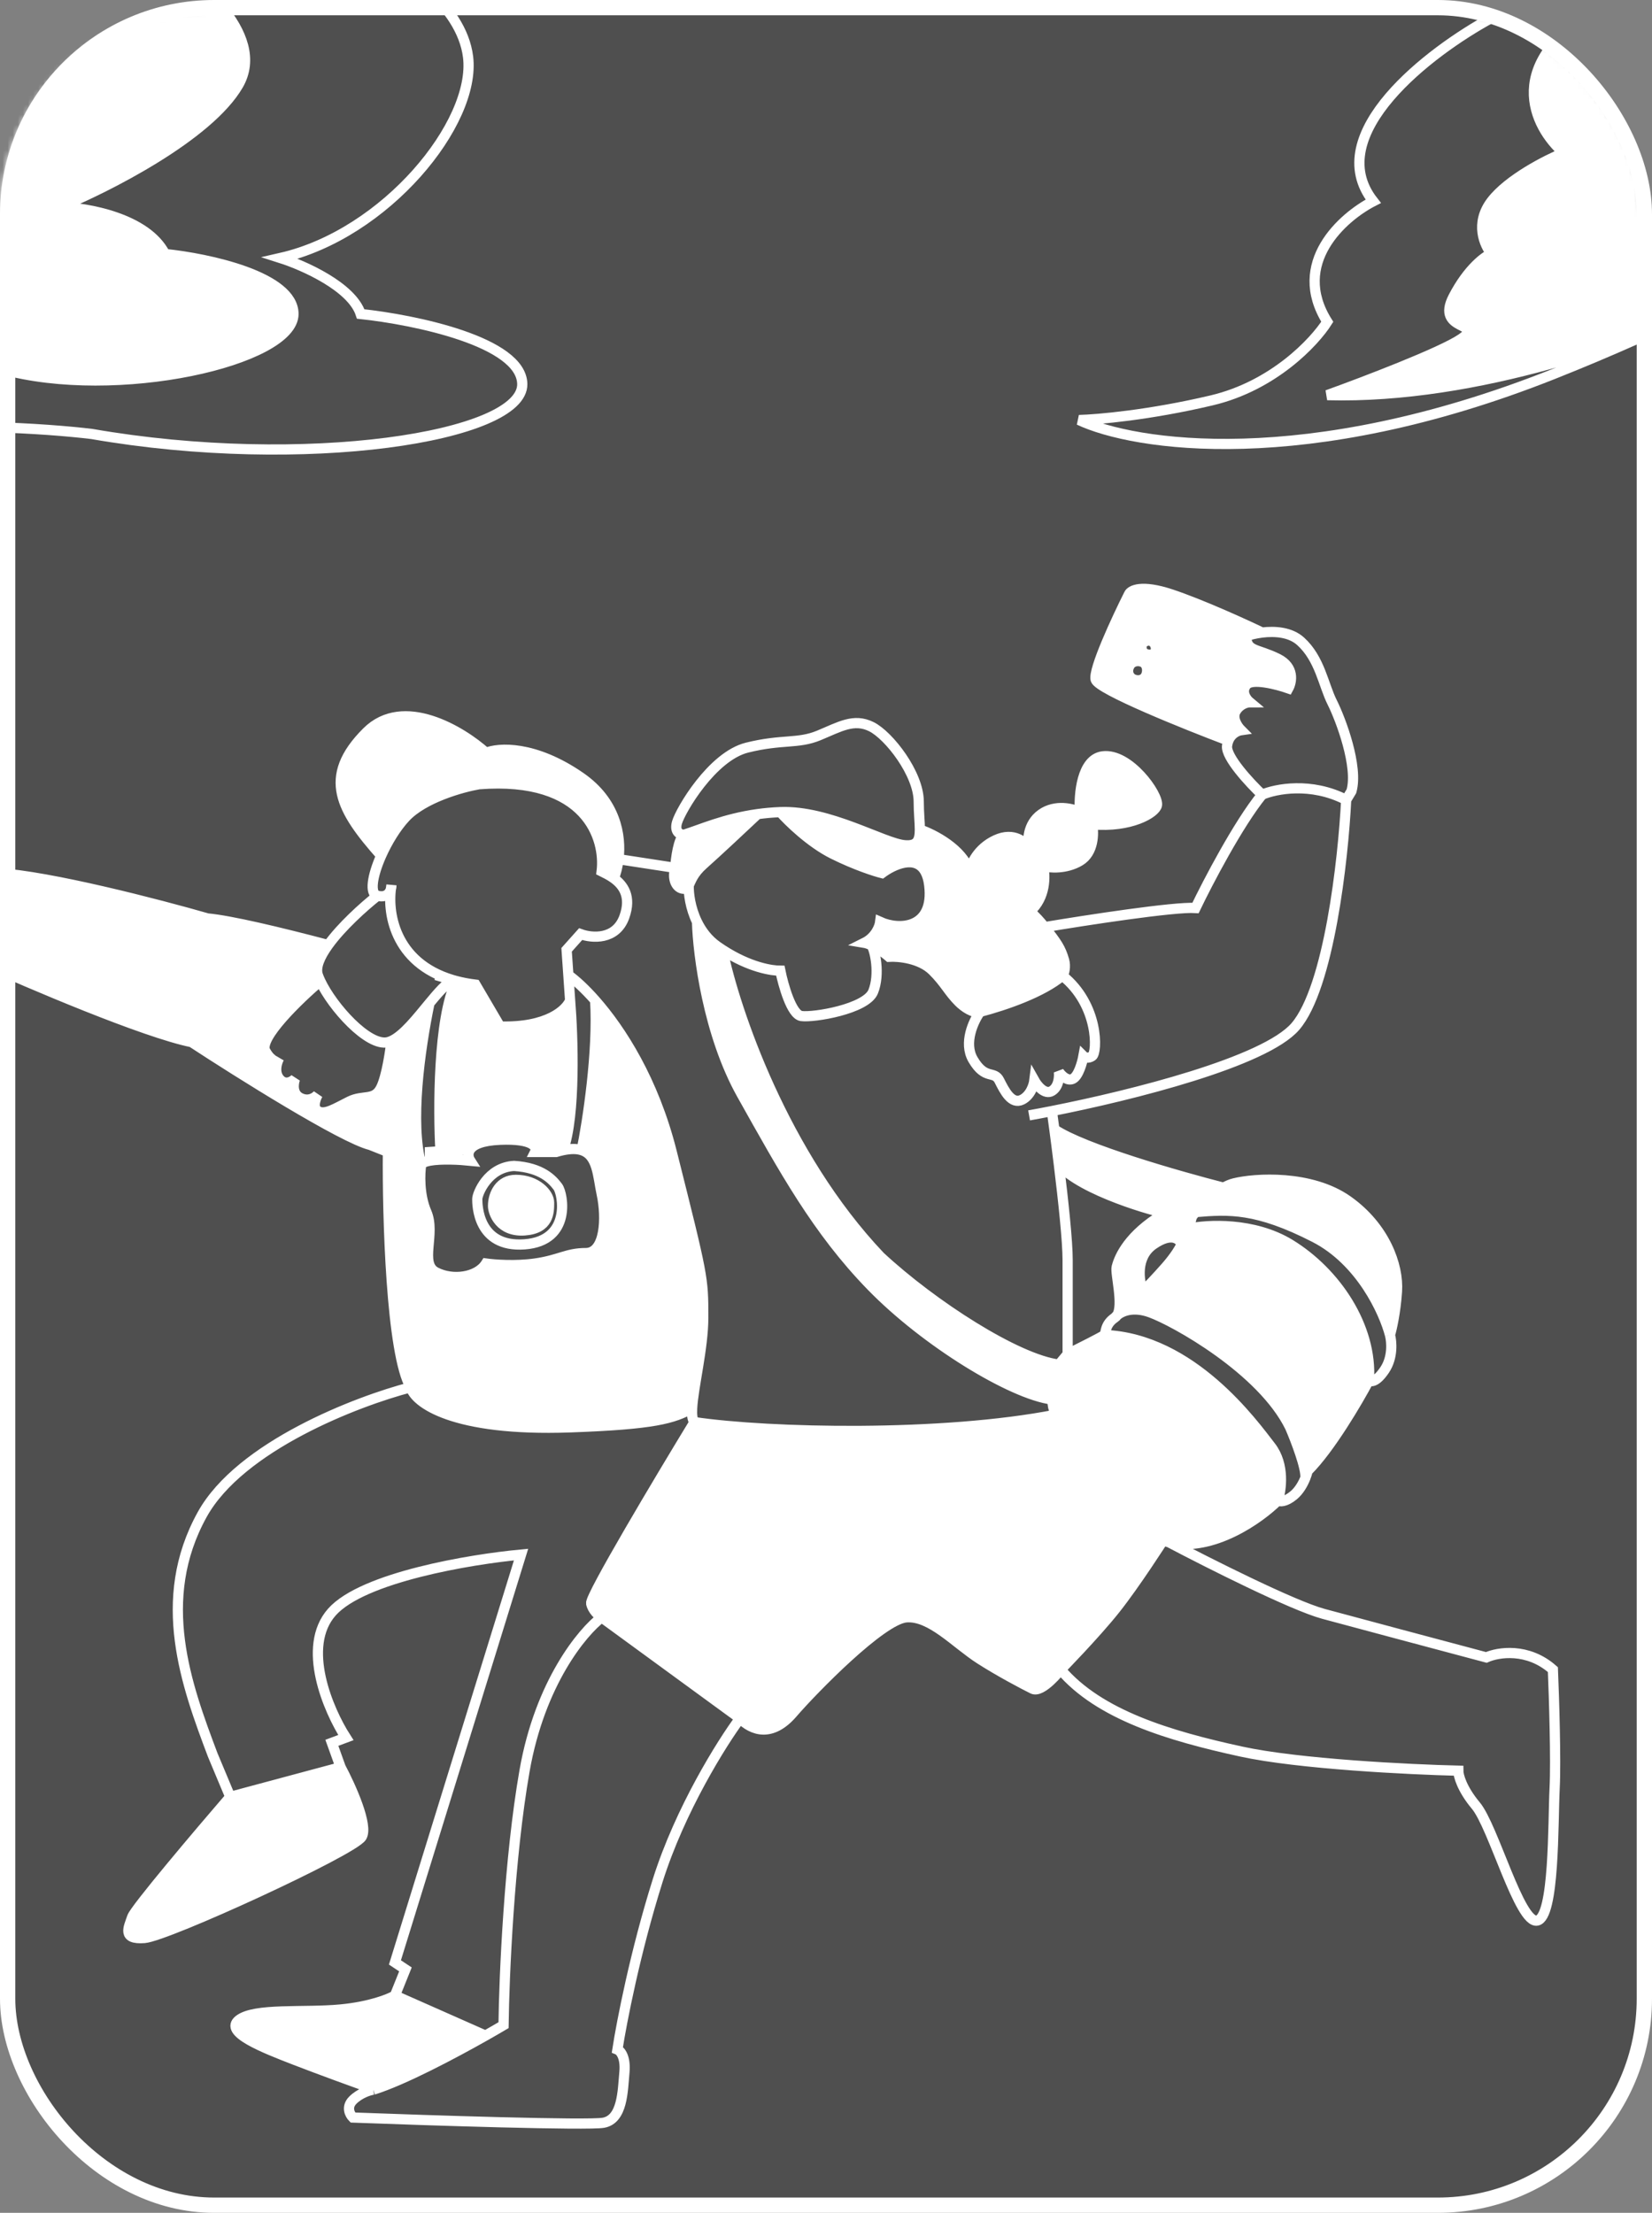 <svg width="324" height="434" viewBox="0 0 324 434" fill="none" xmlns="http://www.w3.org/2000/svg">
<rect x="0" y="0" width="324" height="434" fill="#808080" stroke="none"/>
<g clip-path="url(#clip0_34_3837)">
<rect x="1.5" y="1.5" width="321" height="431" rx="40.5" fill="black" fill-opacity="0.38" stroke="white" stroke-width="3"/>
<path d="M177.437 165.773C173.314 165.431 162.656 158.91 153.043 159.278C154.647 161.101 158.953 165.294 163.351 167.482C167.748 169.67 171.597 170.9 172.971 171.242C175.252 169.54 179.568 167.602 181.442 170.9C184.072 171.242 190.493 172.609 198.396 176.369C199.711 176.995 200.91 177.819 201.993 178.762C205.146 176.028 205.032 171.698 204.58 169.875C205.84 170.217 209.047 170.49 211.795 168.849C214.544 167.208 214.544 163.38 214.2 161.671C221.759 162.354 226.66 159.419 226.913 157.911C227.256 155.86 221.416 147.656 216.262 148.339C212.139 148.886 211.566 155.86 211.795 159.278C210.421 158.594 206.985 157.716 204.237 159.672C201.488 161.628 201.488 165.01 201.832 166.456C201.144 165.203 198.877 163.106 195.304 164.747C191.73 166.388 190.379 169.533 190.15 170.9C188.776 166.525 183.081 163.608 180.406 162.696C180.406 164.829 179.911 165.978 177.437 165.773Z" fill="white"/>
<path d="M79.517 160.303C83.091 156.475 90.626 154.378 93.948 153.809C115.112 152.168 118.8 164.519 117.998 170.9C118.65 171.224 119.543 171.651 120.393 172.267C120.783 171.3 121.134 170.004 121.312 168.507C121.869 163.837 120.744 157.204 113.875 152.441C104.805 146.152 97.727 146.63 95.322 147.656C90.512 143.326 79.105 136.444 71.958 143.554C63.025 152.441 66.903 158.936 74.756 167.824C75.954 165.116 77.678 162.275 79.517 160.303Z" fill="white"/>
<path d="M40.692 180.13C31.186 177.395 9.633 171.789 -0.537 171.242C-9.814 165.773 -28.848 155.108 -30.772 156.201C-33.177 157.569 -33.177 160.987 -20.121 169.875C-21.954 171.926 -25.687 176.438 -25.962 178.079C-26.237 179.719 -25.389 180.813 -24.931 181.155C-25.618 180.927 -26.993 180.882 -26.993 182.522C-26.993 184.163 -24.702 185.941 -23.557 186.624C-24.244 186.966 -25.481 187.923 -24.931 189.017C-24.244 190.384 -22.183 190.726 -15.655 189.017C-10.432 187.65 -5.92 187.992 -4.316 188.333C5.762 192.891 28.255 202.485 37.6 204.399C46.992 210.552 67.148 223.2 72.645 224.567L76.081 225.935C75.967 238.582 76.7 265.519 80.548 272.082C81.35 275.044 88.725 280.764 111.814 279.944C128.305 279.358 132.085 278.235 135.747 276.184C135.966 272.037 137.926 264.346 137.926 258.409C137.926 250.547 137.926 250.547 131.741 225.935C128.218 211.913 121.814 201.972 116.723 196.196C117.352 206.22 115.225 219.964 114.082 225.582C117.226 226.582 117.247 230.653 117.998 234.139C119.029 238.924 118.685 245.761 114.906 245.761C111.126 245.761 109.752 247.128 104.942 247.812C101.094 248.359 96.925 248.04 95.322 247.812C93.604 250.547 88.793 251.23 85.494 249.521C82.195 247.812 85.494 242.001 83.64 237.726C82.157 234.307 82.335 230.087 82.609 228.404C80.367 220.201 82.301 206.107 84.233 196.741C81.791 199.694 79.141 203.098 76.768 204.159C76.539 206.29 75.816 211.099 74.756 213.287C73.43 216.022 71.271 214.654 68.523 216.022C65.774 217.389 63.712 218.756 62.338 217.913C61.239 217.239 61.88 215.46 62.338 214.654C61.88 215.224 60.551 216.158 58.902 215.338C57.253 214.518 57.528 212.49 57.872 211.578C57.299 212.148 55.879 212.945 54.779 211.578C53.68 210.211 54.321 208.274 54.779 207.476C54.436 208.046 53.405 208.57 52.031 206.109C50.656 203.647 58.649 195.947 62.818 192.405C62.627 191.997 62.465 191.606 62.338 191.239C61.81 189.716 62.752 187.591 64.365 185.349C54.638 182.784 45.24 180.554 40.692 180.13Z" fill="white"/>
<path d="M216.605 261.827C216.331 262.1 211.681 264.448 209.39 265.587L207.672 267.638C207.051 268.664 205.907 271.467 206.298 274.475C206.661 276.011 206.274 275.404 207.068 277.459C210.164 285.462 217.584 298.62 228.101 302.136C228.501 302.269 228.907 302.392 229.318 302.505C237.839 304.419 247.07 297.833 250.62 294.301C251.307 292.25 251.994 287.259 249.246 283.704C245.81 279.26 233.784 262.511 216.605 261.827Z" fill="white"/>
<path d="M141.686 186.283C141.352 186.066 141.015 185.838 140.674 185.599C138.836 184.308 137.565 182.586 136.705 180.813C136.883 187.194 138.888 202.895 145.484 214.654C153.73 229.353 160.258 241.317 170.909 252.256C181.56 263.194 198.396 273.449 206.298 274.475C205.907 271.467 207.051 268.664 207.672 267.638C199.426 266.613 182.935 256.016 172.627 246.445C153.662 226.482 144.097 198.019 141.686 186.283Z" fill="white"/>
<path d="M233.784 238.583C233.974 238.331 234.205 238.041 234.472 237.726C235.738 236.228 237.803 234.159 239.969 232.942C231.247 230.72 212.4 225.32 206.787 221.491C207.064 223.569 207.37 225.942 207.672 228.404C212.139 233.609 226.913 237.726 228.631 237.91C232.264 236.061 233.584 237.487 233.784 238.583Z" fill="white"/>
<path fill-rule="evenodd" clip-rule="evenodd" d="M219.011 248.496C218.695 249.752 220.411 255.919 219.089 257.97C220.092 257.115 222.27 256.222 225.539 257.383C230.349 259.092 247.528 268.664 253.025 279.944C254.107 282.451 256.222 287.943 256.023 289.857C256.241 289.31 256.386 288.826 256.461 288.49C260.859 284.114 266.31 274.817 268.486 270.715C269.173 260.118 261.958 249.521 253.025 244.052C245.878 239.676 236.762 240.178 233.097 240.975L233.784 238.583C233.584 237.487 232.264 236.061 228.631 237.91C228.107 238.177 227.536 238.511 226.913 238.924C220.728 243.026 219.354 247.128 219.011 248.496ZM226.226 244.052C222.652 246.513 223.363 251.23 224.164 253.281C224.851 252.598 226.707 250.683 228.631 248.496C230.555 246.308 231.494 244.622 231.723 244.052C231.379 243.026 229.799 241.591 226.226 244.052Z" fill="white"/>
<path d="M264.363 235.506C257.148 230.379 246.153 231.062 242.03 232.088C241.348 232.258 240.653 232.557 239.969 232.942C237.803 234.159 235.738 236.228 234.472 237.726C241 237.169 246.497 236.873 257.835 242.684C266.906 247.333 271.464 257.383 272.609 261.827C272.953 260.688 273.708 257.383 273.983 253.281C274.327 248.154 271.578 240.634 264.363 235.506Z" fill="white"/>
<path fill-rule="evenodd" clip-rule="evenodd" d="M243.405 143.212C242.718 142.528 241.549 140.819 242.374 139.452C243.199 138.084 244.55 137.743 245.123 137.743C244.435 137.173 243.336 135.692 244.435 134.324C245.535 132.957 250.391 134.21 252.681 135.008C253.369 133.755 253.918 130.838 250.62 129.197C246.497 127.146 244.435 127.83 244.435 124.753C245.196 124.488 246.292 124.211 247.528 124.059C243.977 122.353 235.434 118.463 229.661 116.549C223.889 114.635 221.759 115.752 221.416 116.549C219.011 121.335 214.338 131.385 214.888 133.299C215.437 135.213 232.47 142.072 240.918 145.263C241.491 143.849 242.744 143.306 243.405 143.212ZM222.446 133.299C221.416 132.957 220.728 131.59 221.759 130.222C222.446 129.539 223.477 129.539 224.164 129.881C224.851 130.222 225.195 131.248 224.851 132.273C224.508 133.299 223.477 133.641 222.446 133.299ZM224.508 128.171C223.821 127.83 223.704 126.578 224.164 126.12C224.508 125.779 225.195 125.437 225.882 125.779C226.569 126.12 226.913 127.146 226.569 127.83C226.226 128.513 225.195 128.513 224.508 128.171Z" fill="white"/>
<path d="M111.814 196.196C111.126 198.019 107.416 201.597 98.07 201.323L93.26 193.119C91.898 192.953 90.641 192.711 89.481 192.405C85.907 199.764 85.931 217.732 86.389 225.797L92.23 225.409C92.879 224.497 94.532 223.689 98.07 223.542C104.667 223.269 105.4 225.023 104.942 225.935H109.065C109.552 225.789 110.01 225.672 110.439 225.582C112.913 218.737 112.386 203.139 111.814 196.196Z" fill="white"/>
<path d="M101.163 231.404C105.286 231.404 107.691 234.139 107.691 235.848C107.691 237.757 107.691 240.975 102.881 241.317C98.07 241.659 96.696 237.899 96.696 236.532C96.696 234.139 98.07 231.404 101.163 231.404Z" fill="white"/>
<path d="M134.146 163.722C133.047 164.542 132.543 168.393 132.428 170.216C131.741 172.609 132.772 174.318 134.146 174.318C134.623 174.318 134.852 174.071 135.076 173.635C135.499 172.813 135.906 171.319 137.926 169.533C140.399 167.345 146.057 162.047 148.577 159.672C142.064 160.578 137.446 162.69 134.146 163.722Z" fill="white"/>
<path d="M182.247 173.635C183.278 182.181 176.407 182.522 172.627 180.813C172.513 181.725 171.734 183.821 169.535 184.915C169.813 184.961 170.292 185.104 170.909 185.384C171.821 185.797 173.034 186.509 174.345 187.65C176.178 187.536 180.461 187.923 182.935 190.384C185.408 192.846 186.027 194.486 188.088 196.537C189.064 197.508 190.904 198.805 192.211 198.459C197.317 197.107 204.444 194.636 208.36 191.349C208.734 191.035 209.047 189.53 208.703 188.334C208.016 185.941 207.285 184.945 204.874 181.839C204.026 180.747 203.066 179.696 201.993 178.762C200.91 177.819 199.711 176.995 198.396 176.369C190.493 172.609 184.072 171.242 181.442 170.9C181.826 171.576 182.107 172.472 182.247 173.635Z" fill="white"/>
<path d="M202.519 331.218C204.351 332.13 208.029 327.458 208.029 327.458C208.029 327.458 214.806 320.527 218.667 315.681C222.685 310.638 228.101 302.136 228.101 302.136C217.584 298.62 210.164 285.462 207.068 277.459C184.794 281.834 150.867 281.083 136.208 278.918C129.336 290.199 115.662 313.101 115.937 314.469C116.211 315.836 117.425 316.862 117.998 317.203L145.141 337.03C147.546 339.422 151.325 340.79 155.448 336.004C159.571 331.218 172.971 317.545 177.781 317.203C182.591 316.862 187.401 322.331 192.211 325.407C196.059 327.869 200.686 330.307 202.519 331.218Z" fill="white"/>
<path d="M45.159 352.412C38.975 359.59 26.468 374.357 25.919 375.998C25.232 378.049 23.857 380.442 28.324 380.1C32.79 379.758 69.21 363.009 70.928 360.274C72.302 358.086 68.752 350.247 66.805 346.601L45.159 352.412Z" fill="white"/>
<path d="M77.456 391.381C76.31 392.064 72.577 393.568 66.805 394.115C59.59 394.799 49.969 393.773 46.877 396.166C43.785 398.559 51.687 401.635 57.872 404.028C62.819 405.942 69.782 408.472 72.645 409.497C72.829 409.609 73.02 409.723 73.218 409.839C79.034 408.036 88.831 402.855 95.215 399.24L77.456 391.381Z" fill="white"/>
<path d="M74.02 175.686C76.219 176.233 76.768 174.546 76.768 173.635C75.845 178.737 77.237 188.794 88.793 192.213M74.02 175.686C72.404 175.284 73.045 171.69 74.756 167.824M74.02 175.686C71.269 177.862 66.953 181.754 64.365 185.349M88.793 192.213C87.785 191.912 86.679 191.586 85.494 191.239M88.793 192.213C89.019 192.279 89.248 192.343 89.481 192.405M88.793 192.213C87.474 192.914 85.902 194.722 84.233 196.741M80.548 272.082C76.7 265.519 75.967 238.582 76.081 225.935L72.645 224.567C67.148 223.2 46.992 210.552 37.6 204.399C28.255 202.485 5.762 192.891 -4.316 188.333C-5.92 187.992 -10.432 187.65 -15.655 189.017C-22.183 190.726 -24.244 190.384 -24.931 189.017C-25.481 187.923 -24.244 186.966 -23.557 186.624C-24.702 185.941 -26.993 184.163 -26.993 182.522C-26.993 180.882 -25.618 180.927 -24.931 181.155C-25.389 180.813 -26.237 179.719 -25.962 178.079C-25.687 176.438 -21.954 171.926 -20.121 169.875C-33.177 160.987 -33.177 157.569 -30.772 156.201C-28.848 155.108 -9.814 165.773 -0.537 171.242C9.633 171.789 31.186 177.395 40.692 180.13C45.24 180.554 54.638 182.784 64.365 185.349M80.548 272.082C70.011 274.816 47.083 283.636 39.662 297.035C30.385 313.785 36.57 330.535 41.723 344.208L45.159 352.412M80.548 272.082C81.35 275.044 88.725 280.764 111.814 279.944C128.305 279.358 132.085 278.235 135.747 276.184M45.159 352.412C38.975 359.59 26.468 374.357 25.919 375.998C25.232 378.049 23.857 380.442 28.324 380.1C32.79 379.758 69.21 363.009 70.928 360.274C72.302 358.086 68.752 350.247 66.805 346.601M45.159 352.412L66.805 346.601M66.805 346.601L65.087 341.815L67.835 340.79C64.4 335.434 59.04 323.014 65.087 316.178C71.134 309.341 92.344 305.809 102.193 304.898L77.456 384.886L79.517 386.253L77.456 391.381M77.456 391.381C76.31 392.064 72.577 393.568 66.805 394.115C59.59 394.799 49.969 393.773 46.877 396.166C43.785 398.559 51.687 401.635 57.872 404.028C62.819 405.942 69.782 408.472 72.645 409.497C72.829 409.609 73.02 409.723 73.218 409.839M77.456 391.381L95.215 399.24M111.814 196.196C111.126 198.019 107.416 201.597 98.07 201.323L93.26 193.119C91.898 192.953 90.641 192.711 89.481 192.405M111.814 196.196L111.47 191.239M111.814 196.196C112.386 203.139 112.913 218.737 110.439 225.582M120.393 172.267C122.232 173.599 123.874 175.815 122.465 179.788C120.815 184.437 116.051 184.004 113.875 183.206L111.126 186.283L111.47 191.239M120.393 172.267C119.543 171.651 118.65 171.224 117.998 170.9C118.8 164.519 115.112 152.168 93.948 153.809C90.626 154.378 83.091 156.475 79.517 160.303C77.678 162.275 75.954 165.116 74.756 167.824M120.393 172.267C120.783 171.3 121.134 170.004 121.312 168.507M74.756 167.824C66.903 158.936 63.025 152.441 71.958 143.554C79.105 136.444 90.512 143.326 95.322 147.656C97.727 146.63 104.805 146.152 113.875 152.441C120.744 157.204 121.869 163.837 121.312 168.507M121.312 168.507L132.428 170.216M132.428 170.216C132.543 168.393 133.047 164.542 134.146 163.722M132.428 170.216C131.741 172.609 132.772 174.318 134.146 174.318C134.623 174.318 134.852 174.071 135.076 173.635M134.146 163.722C133.459 163.722 132.222 163.243 132.772 161.329C133.459 158.936 139.644 148.339 146.515 146.63C153.387 144.921 156.479 145.947 160.602 144.237C164.725 142.528 167.474 140.819 170.909 142.528C174.345 144.237 180.186 151.758 180.186 157.227C180.186 159.415 180.406 161.274 180.406 162.696M134.146 163.722C137.446 162.69 142.064 160.578 148.577 159.672M153.043 159.278C162.656 158.91 173.314 165.431 177.437 165.773C179.911 165.978 180.406 164.829 180.406 162.696M153.043 159.278C151.463 159.338 149.976 159.477 148.577 159.672M153.043 159.278C154.647 161.101 158.953 165.294 163.351 167.482C167.748 169.67 171.597 170.9 172.971 171.242C175.252 169.54 179.568 167.602 181.442 170.9M148.577 159.672C146.057 162.047 140.399 167.345 137.926 169.533C135.906 171.319 135.499 172.813 135.076 173.635M181.442 170.9C181.826 171.576 182.107 172.472 182.247 173.635C183.278 182.181 176.407 182.522 172.627 180.813C172.513 181.725 171.734 183.821 169.535 184.915C169.813 184.961 170.292 185.104 170.909 185.384M181.442 170.9C184.072 171.242 190.493 172.609 198.396 176.369C199.711 176.995 200.91 177.819 201.993 178.762M135.076 173.635C135.027 175.224 135.378 178.08 136.705 180.813M170.909 185.384C171.821 185.797 173.034 186.509 174.345 187.65C176.178 187.536 180.461 187.923 182.935 190.384C185.408 192.846 186.027 194.486 188.088 196.537C189.064 197.508 190.904 198.805 192.211 198.459M170.909 185.384C171.597 186.255 172.627 191.068 171.253 194.486C169.879 197.905 159.571 199.614 157.166 199.272C155.242 198.999 153.616 193.233 153.043 190.384C151.426 190.384 147.066 189.778 141.686 186.283M204.874 181.839C207.285 184.945 208.016 185.941 208.703 188.334C209.047 189.53 208.734 191.035 208.36 191.349M204.874 181.839C213.022 180.471 230.349 177.805 234.472 178.079C236.877 173.065 242.855 161.602 247.528 155.86M204.874 181.839C204.026 180.747 203.066 179.696 201.993 178.762M247.528 155.86C245.123 153.581 240.381 148.476 240.656 146.288C240.704 145.904 240.796 145.564 240.918 145.263M247.528 155.86C250.162 154.72 257.148 153.33 264.019 156.885M264.019 156.885L265.05 155.176C266.425 150.39 262.989 141.161 261.271 137.743C259.553 134.324 258.866 129.197 255.086 125.779C253.067 123.952 250.014 123.752 247.528 124.059M264.019 156.885C263.447 168.507 260.652 193.666 254.056 201.323C248.071 208.27 222.025 214.804 206.298 217.913M201.832 218.756C203.191 218.513 204.691 218.231 206.298 217.913M240.918 145.263C241.491 143.849 242.744 143.306 243.405 143.212C242.718 142.528 241.549 140.819 242.374 139.452C243.199 138.084 244.55 137.743 245.123 137.743C244.435 137.173 243.336 135.692 244.435 134.324C245.535 132.957 250.391 134.21 252.681 135.008C253.369 133.755 253.918 130.838 250.62 129.197C246.497 127.146 244.435 127.83 244.435 124.753C245.196 124.488 246.292 124.211 247.528 124.059M240.918 145.263C232.47 142.072 215.437 135.213 214.888 133.299C214.338 131.385 219.011 121.335 221.416 116.549C221.759 115.752 223.889 114.635 229.661 116.549C235.434 118.463 243.977 122.353 247.528 124.059M206.298 217.913C206.443 218.949 206.609 220.16 206.787 221.491M209.39 265.587C209.39 261.827 209.39 252.871 209.39 247.128C209.39 243.459 208.549 235.552 207.672 228.404M209.39 265.587C211.681 264.448 216.331 262.1 216.605 261.827M209.39 265.587L207.672 267.638M216.605 261.827C216.949 261.485 216.605 259.776 218.667 258.409M216.605 261.827C233.784 262.511 245.81 279.26 249.246 283.704C251.994 287.259 251.307 292.25 250.62 294.301M218.667 258.409C218.77 258.271 218.911 258.121 219.089 257.97M218.667 258.409C218.833 258.298 218.973 258.15 219.089 257.97M233.784 238.583L233.097 240.975C236.762 240.178 245.878 239.676 253.025 244.052C261.958 249.521 269.173 260.118 268.486 270.715M233.784 238.583C233.974 238.331 234.205 238.041 234.472 237.726M233.784 238.583C233.584 237.487 232.264 236.061 228.631 237.91M272.609 261.827C272.953 260.688 273.708 257.383 273.983 253.281C274.327 248.154 271.578 240.634 264.363 235.506C257.148 230.379 246.153 231.062 242.03 232.088C241.348 232.258 240.653 232.557 239.969 232.942M272.609 261.827C272.953 263.08 273.227 266.202 271.578 268.664C269.929 271.125 268.83 271.056 268.486 270.715M272.609 261.827C271.464 257.383 266.906 247.333 257.835 242.684C246.497 236.873 241 237.169 234.472 237.726M268.486 270.715C266.31 274.817 260.859 284.114 256.461 288.49C256.386 288.826 256.241 289.31 256.023 289.857M250.62 294.301C250.963 294.529 252.063 294.643 253.712 293.275C254.82 292.357 255.576 290.976 256.023 289.857M250.62 294.301C247.07 297.833 237.839 304.419 229.318 302.505M229.318 302.505C236.877 306.493 253.506 314.879 259.553 316.52C265.6 318.161 283.374 322.901 291.506 325.066C293.796 324.04 299.614 323.083 304.562 327.458C304.791 332.928 305.18 345.233 304.905 350.703C304.562 357.539 304.905 375.998 301.47 376.682C298.034 377.366 292.88 358.223 289.444 354.121C286.696 350.839 286.009 348.196 286.009 347.284C276.503 347.057 254.674 345.986 243.405 343.524C229.318 340.448 215.588 336.346 208.029 327.458M229.318 302.505C228.907 302.392 228.501 302.269 228.101 302.136M208.029 327.458C208.029 327.458 204.351 332.13 202.519 331.218C200.686 330.307 196.059 327.869 192.211 325.407C187.401 322.331 182.591 316.862 177.781 317.203C172.971 317.545 159.571 331.218 155.448 336.004C151.325 340.79 147.546 339.422 145.141 337.03M208.029 327.458C208.029 327.458 214.806 320.527 218.667 315.681C222.685 310.638 228.101 302.136 228.101 302.136M145.141 337.03C141.591 341.815 133.39 354.873 128.993 368.82C124.595 382.766 121.892 396.736 121.09 401.977C121.663 402.205 122.739 403.413 122.465 406.421C122.121 410.181 122.121 415.65 118.342 416.334C115.318 416.881 84.327 415.878 69.21 415.309C68.637 414.739 67.835 413.258 69.21 411.89C70.584 410.523 72.454 409.953 73.218 409.839M145.141 337.03L117.998 317.203M73.218 409.839C79.034 408.036 88.831 402.855 95.215 399.24M180.406 162.696C183.081 163.608 188.776 166.525 190.15 170.9C190.379 169.533 191.73 166.388 195.304 164.747C198.877 163.106 201.144 165.203 201.832 166.456C201.488 165.01 201.488 161.628 204.237 159.672C206.985 157.716 210.421 158.594 211.795 159.278C211.566 155.86 212.139 148.886 216.262 148.339C221.416 147.656 227.256 155.86 226.913 157.911C226.66 159.419 221.759 162.354 214.2 161.671C214.544 163.38 214.544 167.208 211.795 168.849C209.047 170.49 205.84 170.217 204.58 169.875C205.032 171.698 205.146 176.028 201.993 178.762M111.47 191.239C112.822 192.207 114.665 193.861 116.723 196.196M136.208 278.918C129.336 290.199 115.662 313.101 115.937 314.469C116.211 315.836 117.425 316.862 117.998 317.203M136.208 278.918C135.787 278.5 135.676 277.528 135.747 276.184M136.208 278.918C150.867 281.083 184.794 281.834 207.068 277.459M117.998 317.203C114.219 320.052 105.904 330.056 102.881 347.284C99.857 364.513 98.872 387.734 98.758 397.192C97.779 397.772 96.575 398.47 95.215 399.24M141.686 186.283C141.352 186.066 141.015 185.838 140.674 185.599C138.836 184.308 137.565 182.586 136.705 180.813M141.686 186.283C144.097 198.019 153.662 226.482 172.627 246.445C182.935 256.016 199.426 266.613 207.672 267.638M207.672 267.638C207.051 268.664 205.907 271.467 206.298 274.475M136.705 180.813C136.883 187.194 138.888 202.895 145.484 214.654C153.73 229.353 160.258 241.317 170.909 252.256C181.56 263.194 198.396 273.449 206.298 274.475M206.298 274.475C206.661 276.011 206.274 275.404 207.068 277.459M212.826 268.664C217.522 268.891 228.425 270.715 234.472 276.184C242.03 283.02 244.779 287.806 245.81 293.275M256.023 289.857C256.222 287.943 254.107 282.451 253.025 279.944C247.528 268.664 230.349 259.092 225.539 257.383C222.27 256.222 220.092 257.115 219.089 257.97M234.472 237.726C235.738 236.228 237.803 234.159 239.969 232.942M239.969 232.942C231.247 230.72 212.4 225.32 206.787 221.491M206.787 221.491C207.064 223.569 207.37 225.942 207.672 228.404M228.631 237.91C228.107 238.177 227.536 238.511 226.913 238.924C220.728 243.026 219.354 247.128 219.011 248.496C218.695 249.752 220.411 255.919 219.089 257.97M228.631 237.91C226.913 237.726 212.139 233.609 207.672 228.404M82.609 228.404C82.335 230.087 82.157 234.307 83.64 237.726C85.494 242.001 82.195 247.812 85.494 249.521C88.793 251.23 93.604 250.547 95.322 247.812C96.925 248.04 101.094 248.359 104.942 247.812C109.752 247.128 111.126 245.761 114.906 245.761C118.685 245.761 119.029 238.924 117.998 234.139C117.247 230.653 117.226 226.582 114.082 225.582M82.609 228.404C82.839 228.041 83.464 227.799 84.308 227.644M82.609 228.404C80.367 220.201 82.301 206.107 84.233 196.741M84.308 227.644C86.497 227.243 90.163 227.434 92.23 227.644C91.858 227.063 91.668 226.197 92.23 225.409M84.308 227.644V225.935L86.389 225.797M92.23 225.409C92.879 224.497 94.532 223.689 98.07 223.542C104.667 223.269 105.4 225.023 104.942 225.935H109.065C109.552 225.789 110.01 225.672 110.439 225.582M92.23 225.409L86.389 225.797M86.389 225.797C85.931 217.732 85.907 199.764 89.481 192.405M110.439 225.582C111.983 225.261 113.165 225.291 114.082 225.582M114.082 225.582C115.225 219.964 117.352 206.22 116.723 196.196M116.723 196.196C121.814 201.972 128.218 211.913 131.741 225.935C137.926 250.547 137.926 250.547 137.926 258.409C137.926 264.346 135.966 272.037 135.747 276.184M84.233 196.741C81.791 199.694 79.141 203.098 76.768 204.159M64.365 185.349C62.752 187.591 61.81 189.716 62.338 191.239C62.465 191.606 62.627 191.997 62.818 192.405M62.818 192.405C65.206 197.507 72.264 205.349 76.081 204.399C76.307 204.343 76.536 204.262 76.768 204.159M62.818 192.405C58.649 195.947 50.656 203.647 52.031 206.109C53.405 208.57 54.436 208.046 54.779 207.476C54.321 208.274 53.68 210.211 54.779 211.578C55.879 212.945 57.299 212.148 57.872 211.578C57.528 212.49 57.253 214.518 58.902 215.338C60.551 216.158 61.88 215.224 62.338 214.654C61.88 215.46 61.239 217.239 62.338 217.913C63.712 218.756 65.774 217.389 68.523 216.022C71.271 214.654 73.43 216.022 74.756 213.287C75.816 211.099 76.539 206.29 76.768 204.159M192.211 198.459C190.951 200.211 188.913 204.536 190.837 207.818C193.242 211.92 194.96 209.869 195.991 211.92C197.021 213.971 198.396 216.705 200.457 215.68C202.106 214.86 202.748 212.831 202.862 211.92C203.435 212.945 204.924 214.791 206.298 213.971C207.672 213.15 207.787 211.122 207.672 210.211C208.13 210.894 209.322 212.125 210.421 211.578C211.52 211.031 212.253 208.388 212.483 207.134C212.712 207.362 213.376 207.681 214.2 207.134C215.231 206.451 215.575 197.1 208.36 191.349M192.211 198.459C197.317 197.107 204.444 194.636 208.36 191.349M207.068 277.459C210.164 285.462 217.584 298.62 228.101 302.136M224.164 253.281C223.363 251.23 222.652 246.513 226.226 244.052C229.799 241.591 231.379 243.026 231.723 244.052C231.494 244.622 230.555 246.308 228.631 248.496C226.707 250.683 224.851 252.598 224.164 253.281ZM100.819 228.669C106.316 229.011 108.378 231.404 109.409 232.771C110.439 234.139 112.157 243.368 102.881 244.052C93.604 244.735 93.604 236.19 93.604 235.164C93.604 234.139 95.665 228.935 100.819 228.669ZM101.163 231.404C105.286 231.404 107.691 234.139 107.691 235.848C107.691 237.757 107.691 240.975 102.881 241.317C98.07 241.659 96.696 237.899 96.696 236.532C96.696 234.139 98.07 231.404 101.163 231.404ZM221.759 130.222C220.728 131.59 221.416 132.957 222.446 133.299C223.477 133.641 224.508 133.299 224.851 132.273C225.195 131.248 224.851 130.222 224.164 129.881C223.477 129.539 222.446 129.539 221.759 130.222ZM224.164 126.12C223.704 126.578 223.821 127.83 224.508 128.171C225.195 128.513 226.226 128.513 226.569 127.83C226.913 127.146 226.569 126.12 225.882 125.779C225.195 125.437 224.508 125.779 224.164 126.12Z" stroke="white" stroke-width="2"/>
<mask id="mask0_34_3837" style="mask-type:alpha" maskUnits="userSpaceOnUse" x="0" y="2" width="322" height="430">
<rect y="2" width="322" height="430" rx="40" fill="white"/>
</mask>
<g mask="url(#mask0_34_3837)">
<path d="M314.671 0.945C294.268 12.043 300.846 24.921 306.685 29.973C303.336 31.343 295.813 35.162 292.516 39.478C289.218 43.793 291.142 48.126 292.516 49.753C291.228 50.267 287.93 52.681 285.045 58.23C281.438 65.166 291.485 63.111 286.59 66.45C282.674 69.122 267.44 74.927 260.312 77.496C289.855 78.303 321.814 66.375 334.834 59.98C335.07 59.864 335.305 59.747 335.539 59.63L335.912 59.444C343.855 55.384 377.718 32.379 373.41 22.523C369.907 14.509 353.401 14.389 345.587 15.331C347.905 9.422 340.176 -12.926 314.671 0.945Z" fill="white"/>
<path d="M335.539 59.63C335.656 59.573 335.781 59.511 335.912 59.444M335.539 59.63C335.664 59.568 335.788 59.506 335.912 59.444M335.539 59.63C335.311 59.745 335.076 59.862 334.834 59.98M335.539 59.63C335.305 59.747 335.07 59.864 334.834 59.98M335.539 59.63L335.912 59.444M334.834 59.98C325.891 64.409 315.829 68.936 304.624 73.386C255.984 92.704 222.356 87.429 211.621 82.377C215.228 82.291 225.481 81.401 237.641 78.524C249.801 75.647 257.822 67.05 260.312 63.111C253.099 51.602 263.318 42.56 269.329 39.478C259.024 26.325 280.493 10.022 292.516 3.514C280.923 -4.963 285.045 -12.669 285.045 -15.238H387.837V25.349C382.157 31.404 365.128 44.854 335.912 59.444M334.834 59.98C321.814 66.375 289.855 78.303 260.312 77.496C267.44 74.927 282.674 69.122 286.59 66.45C291.485 63.111 281.438 65.166 285.045 58.23C287.93 52.681 291.228 50.267 292.516 49.753C291.142 48.126 289.218 43.793 292.516 39.478C295.813 35.162 303.336 31.343 306.685 29.973C300.846 24.921 294.268 12.043 314.671 0.945C340.176 -12.926 347.905 9.422 345.587 15.331C353.401 14.389 369.907 14.509 373.41 22.523C377.718 32.379 343.855 55.384 335.912 59.444" stroke="white" stroke-width="2"/>
<path d="M46.733 16.676C52.559 6.636 37.877 -5.156 29.807 -9.797H-51.082V69.426C-41.438 68.315 -17.663 67.347 0.286 72.368C22.722 78.643 57.558 70.799 57.558 61.582C57.558 54.209 40.763 50.666 32.366 49.816C28.745 42.757 17.08 40.731 11.701 40.6C20.951 36.809 40.908 26.716 46.733 16.676Z" fill="white"/>
<path d="M29.807 -9.797C37.877 -5.156 52.559 6.636 46.733 16.676C40.908 26.716 20.951 36.809 11.701 40.6C17.08 40.731 28.745 42.757 32.366 49.816C40.763 50.666 57.558 54.209 57.558 61.582C57.558 70.799 22.722 78.643 0.286 72.368C-17.663 67.347 -41.438 68.315 -51.082 69.426M29.807 -9.797H-51.082V69.426M29.807 -9.797H72.319C78.289 -7.117 90.543 0.832 91.803 11.185C93.377 24.128 75.665 45.895 54.999 50.601C59.526 52.039 69.012 56.248 70.744 61.582C81.241 62.694 102.273 66.995 102.431 75.309C102.628 85.702 59.723 92.37 17.999 85.114C9.339 84.068 -11.68 82.604 -26.481 85.114C-41.281 87.624 -49.048 87.99 -51.082 87.859V69.426" stroke="white" stroke-width="2"/>
</g>
</g>
<defs>
<clipPath id="clip0_34_3837">
<rect width="324" height="434" fill="white"/>
</clipPath>
</defs>
</svg>

